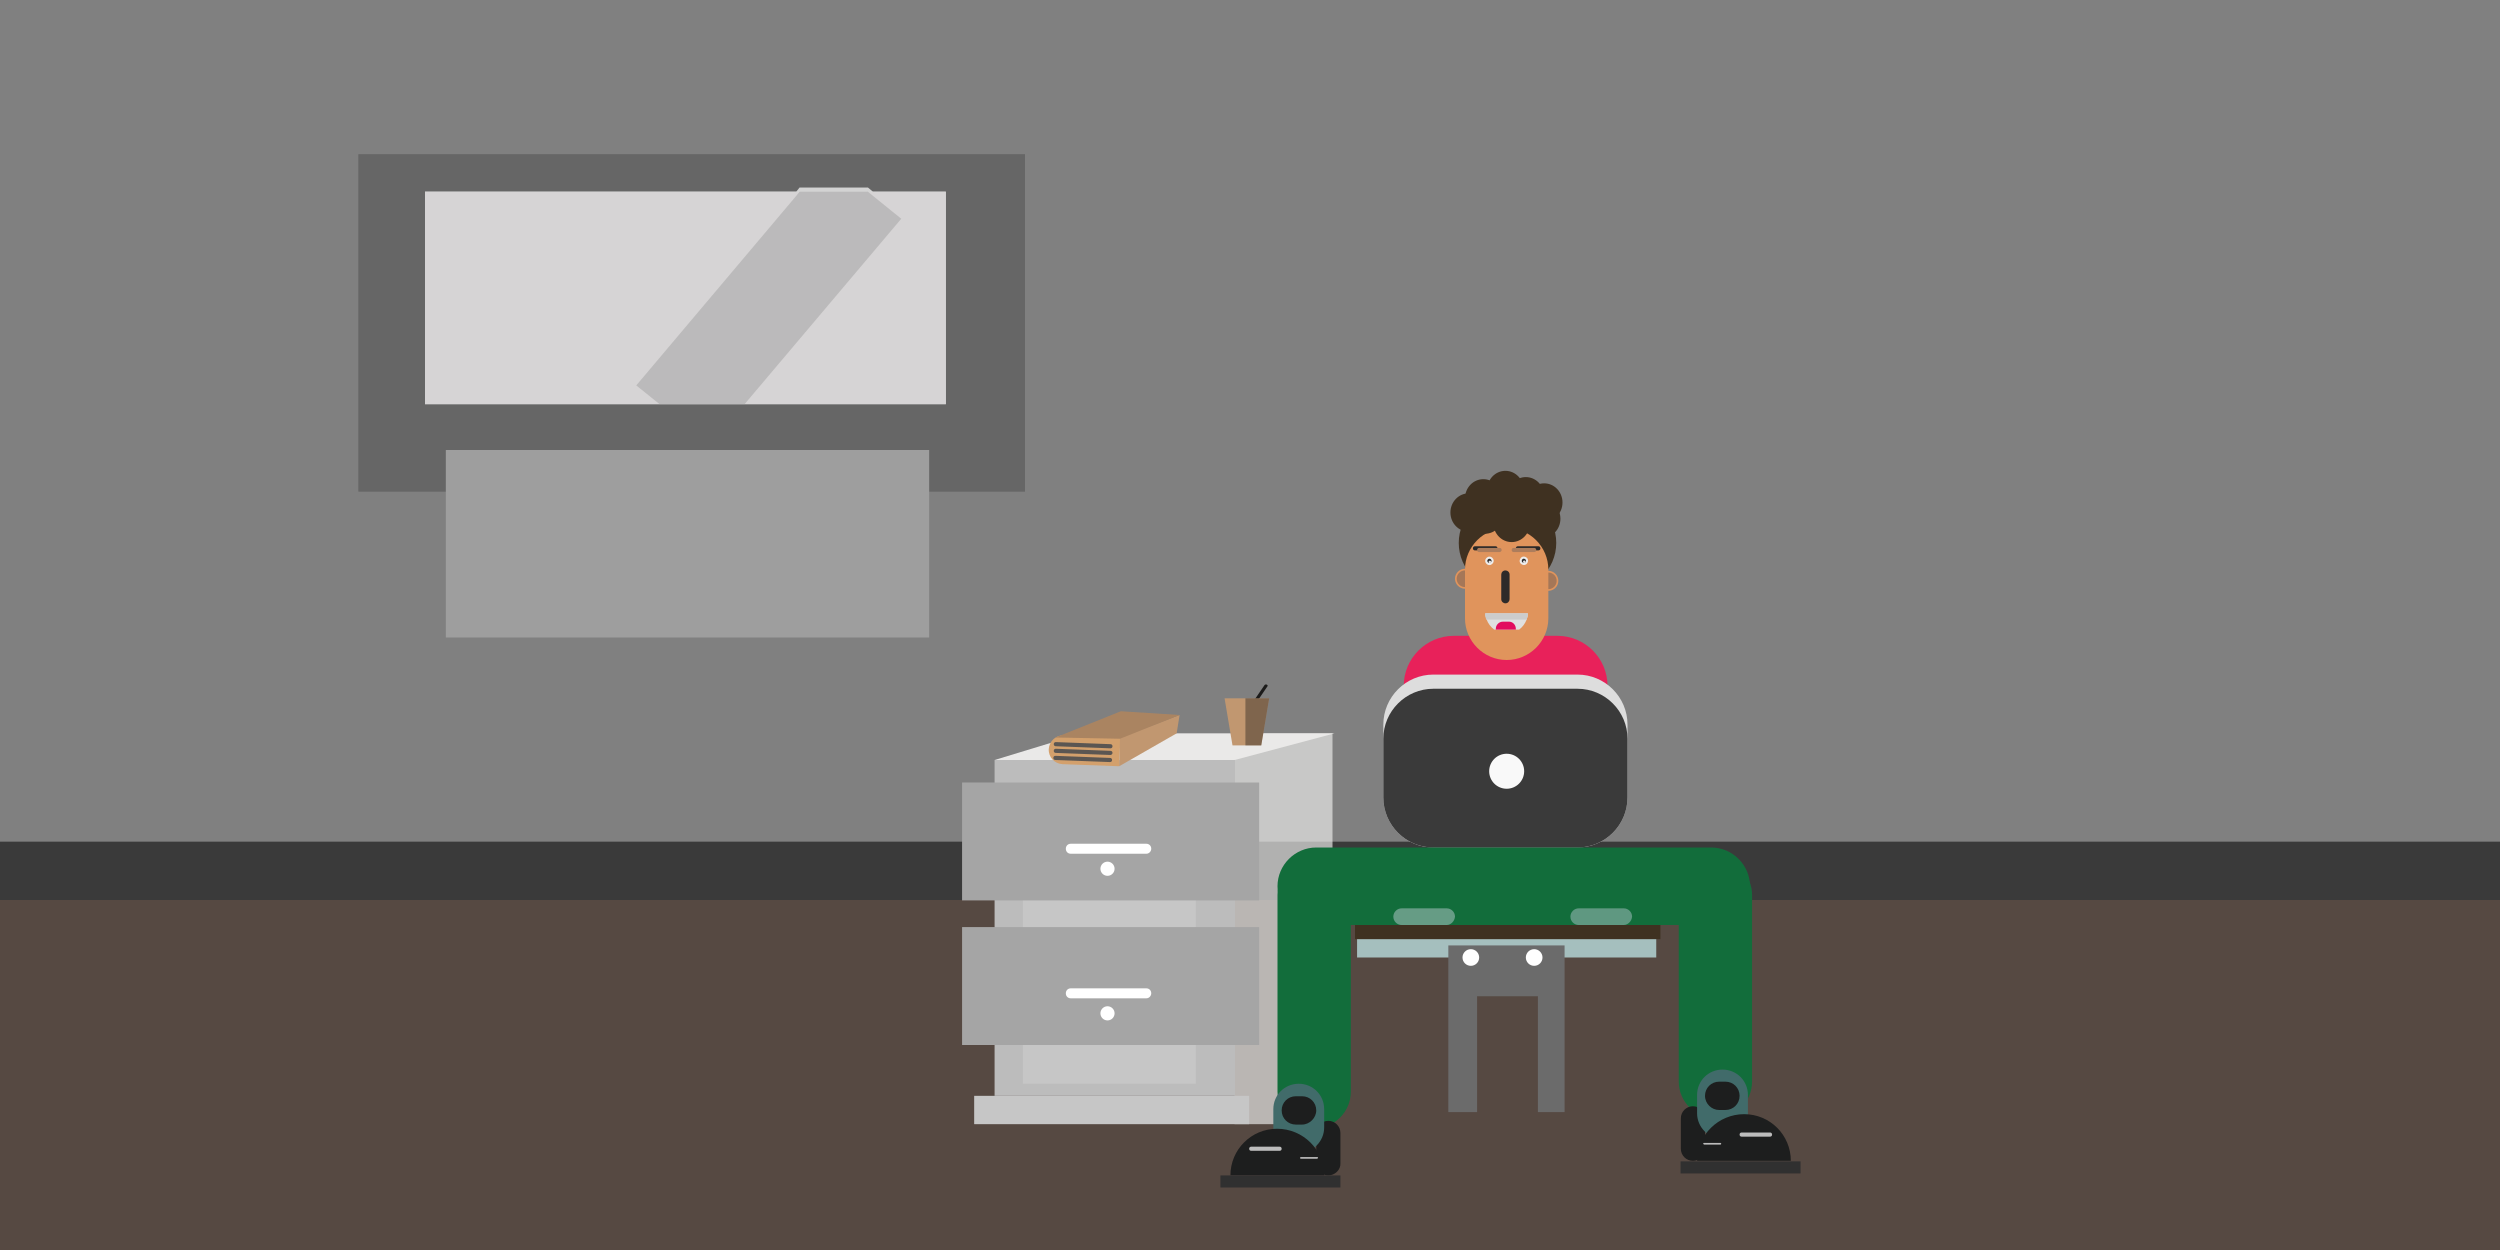 <?xml version="1.0" encoding="utf-8"?>
<!-- Generator: Adobe Illustrator 21.0.0, SVG Export Plug-In . SVG Version: 6.00 Build 0)  -->
<svg version="1.1" id="Layer_1" xmlns="http://www.w3.org/2000/svg" xmlns:xlink="http://www.w3.org/1999/xlink" x="0px" y="0px"
	 viewBox="0 0 600 300" style="enable-background:new 0 0 600 300;" xml:space="preserve">
<rect x="0" y="0" width="600" height="300" fill="#808080" stroke="none"/>
<style type="text/css">
	.st0{fill:#3A3A3A;}
	.st1{fill:#666666;}
	.st2{fill:#D3D3D3;}
	.st3{fill:#D6D4D5;}
	.st4{fill:#9E9E9E;}
	.st5{fill:#564942;}
	.st6{opacity:0.68;fill:#EAE9E8;}
	.st7{fill:#EAE9E8;}
	.st8{fill:#3F3121;}
	.st9{fill:#E8215A;}
	.st10{fill:#E0945C;}
	.st11{fill:#A57758;}
	.st12{fill:#2D2A29;}
	.st13{fill:#EDEDED;}
	.st14{fill:#282828;}
	.st15{fill:#E5E1E1;}
	.st16{fill:#AD7D5C;}
	.st17{fill:#E0E0E0;}
	.st18{fill:#DDDDDD;}
	.st19{fill:#F9F9F9;}
	.st20{fill:#126D3B;}
	.st21{fill:#1D1E1E;}
	.st22{fill:#416B6A;}
	.st23{fill:#303030;}
	.st24{fill:#BCBCBC;}
	.st25{fill:#A5BFBE;}
	.st26{opacity:0.57;fill:#A5BFBE;}
	.st27{opacity:0.53;fill:#A5BFBE;}
	.st28{fill:#6B6B6B;}
	.st29{fill:#FFFFFF;}
	.st30{fill:#CCCCCC;}
	.st31{fill:#E20C5E;}
	.st32{fill:#C6C6C6;}
	.st33{fill:#A5A5A5;}
	.st34{fill:#D3A06C;}
	.st35{fill:#5B5652;}
	.st36{fill:#C19770;}
	.st37{fill:#AA8461;}
	.st38{fill:#1C1B1A;}
	.st39{opacity:0.4;fill:#1C1B1A;}
	.st40{opacity:0.47;fill:#9E9E9E;}
</style>
<rect y="202" class="st0" width="600" height="20"/>
<rect x="86" y="37" class="st1" width="160" height="81"/>
<polygon class="st2" points="227,46 227,97 102,97 102,46 191.1,46 191.9,45 208.3,45 209.5,46 "/>
<rect x="102" y="46" class="st3" width="125" height="51"/>
<rect x="107" y="108" class="st4" width="116" height="45"/>
<rect y="216" class="st5" width="604" height="84"/>
<rect x="296.3" y="176" class="st6" width="23.5" height="93.8"/>
<polygon class="st7" points="296.3,182.4 238.7,182.4 259.7,176 320.3,176 "/>
<ellipse class="st8" cx="361.8" cy="130.3" rx="11.7" ry="11.5"/>
<path class="st9" d="M373.8,191.7h-24.9c-6.6,0-12-5.4-12-12v-15.1c0-6.6,5.4-12,12-12h24.9c6.6,0,12,5.4,12,12v15.1
	C385.8,186.3,380.4,191.7,373.8,191.7z"/>
<g>
	<g>
		<circle class="st10" cx="371.6" cy="139.4" r="2.4"/>
	</g>
	<g>
		<circle class="st11" cx="371.6" cy="139.4" r="2"/>
	</g>
</g>
<g>
	<g>
		<circle class="st10" cx="351.6" cy="138.9" r="2.4"/>
	</g>
	<g>
		<circle class="st11" cx="351.6" cy="138.9" r="2"/>
	</g>
</g>
<g>
	<path class="st10" d="M361.6,158.4L361.6,158.4c-5.5,0-10-4.5-10-10v-11.7c0-5.5,4.5-10,10-10h0c5.5,0,10,4.5,10,10v11.7
		C371.6,153.9,367.1,158.4,361.6,158.4z"/>
</g>
<path class="st12" d="M361.3,144.8L361.3,144.8c-0.5,0-1-0.4-1-1v-5.9c0-0.5,0.4-1,1-1l0,0c0.5,0,1,0.4,1,1v5.9
	C362.3,144.3,361.9,144.8,361.3,144.8z"/>
<g>
	<ellipse transform="matrix(0.721 -0.693 0.693 0.721 6.57 285.309)" class="st13" cx="357.4" cy="134.5" rx="1" ry="1"/>
	<ellipse transform="matrix(0.721 -0.693 0.693 0.721 6.57 285.309)" class="st14" cx="357.4" cy="134.5" rx="0.5" ry="0.5"/>
	
		<ellipse transform="matrix(0.721 -0.693 0.693 0.721 6.398 285.417)" class="st15" cx="357.5" cy="134.8" rx="0.3" ry="0.3"/>
</g>
<g>
	<ellipse transform="matrix(0.394 -0.919 0.919 0.394 98.035 417.674)" class="st13" cx="365.7" cy="134.5" rx="1" ry="1"/>
	
		<ellipse transform="matrix(0.394 -0.919 0.919 0.394 98.035 417.674)" class="st14" cx="365.7" cy="134.5" rx="0.5" ry="0.5"/>
	
		<ellipse transform="matrix(0.394 -0.919 0.919 0.394 97.82 417.881)" class="st15" cx="365.8" cy="134.8" rx="0.3" ry="0.3"/>
</g>
<path class="st14" d="M358.9,132.1H354c-0.3,0-0.5-0.2-0.5-0.5l0,0c0-0.3,0.2-0.5,0.5-0.5h4.9c0.3,0,0.5,0.2,0.5,0.5l0,0
	C359.4,131.8,359.2,132.1,358.9,132.1z"/>
<g>
	<path class="st16" d="M359.9,132.5H355c-0.3,0-0.5-0.2-0.5-0.5l0,0c0-0.3,0.2-0.5,0.5-0.5h4.9c0.3,0,0.5,0.2,0.5,0.5l0,0
		C360.4,132.3,360.1,132.5,359.9,132.5z"/>
</g>
<path class="st14" d="M364.3,132.1h4.9c0.3,0,0.5-0.2,0.5-0.5l0,0c0-0.3-0.2-0.5-0.5-0.5h-4.9c-0.3,0-0.5,0.2-0.5,0.5l0,0
	C363.8,131.8,364,132.1,364.3,132.1z"/>
<g>
	<path class="st16" d="M363.3,132.5h4.9c0.3,0,0.5-0.2,0.5-0.5l0,0c0-0.3-0.2-0.5-0.5-0.5h-4.9c-0.3,0-0.5,0.2-0.5,0.5l0,0
		C362.8,132.3,363,132.5,363.3,132.5z"/>
</g>
<path class="st17" d="M366.7,147.2c0,0.5-0.1,1-0.3,1.5c-0.4,1-1,1.8-1.8,2.4h-6c-0.8-0.6-1.5-1.5-1.8-2.4c-0.2-0.5-0.3-1-0.3-1.5
	H366.7z"/>
<path class="st18" d="M378.6,203.4H344c-6.6,0-12-5.4-12-12v-17.5c0-6.6,5.4-12,12-12h34.6c6.6,0,12,5.4,12,12v17.5
	C390.6,198,385.2,203.4,378.6,203.4z"/>
<path class="st0" d="M378.6,203.4H344c-6.6,0-12-5.4-12-12v-14.1c0-6.6,5.4-12,12-12h34.6c6.6,0,12,5.4,12,12v14.1
	C390.6,198,385.2,203.4,378.6,203.4z"/>
<circle class="st19" cx="361.6" cy="185.1" r="4.2"/>
<path class="st20" d="M315.4,270.8L315.4,270.8c-4.8,0-8.8-4-8.8-8.8v-47.2c0-4.8,4-8.8,8.8-8.8h0c4.8,0,8.8,4,8.8,8.8V262
	C324.2,266.9,320.2,270.8,315.4,270.8z"/>
<path class="st20" d="M411.7,268.4L411.7,268.4c-4.8,0-8.8-4-8.8-8.8v-44.8c0-4.8,4-8.8,8.8-8.8l0,0c4.8,0,8.8,4,8.8,8.8v44.8
	C420.5,264.4,416.5,268.4,411.7,268.4z"/>
<path class="st20" d="M410.7,222h-94.8c-5.1,0-9.3-4.2-9.3-9.3v0c0-5.1,4.2-9.3,9.3-9.3h94.8c5.1,0,9.3,4.2,9.3,9.3v0
	C420,217.8,415.8,222,410.7,222z"/>
<g>
	<path class="st21" d="M318.8,282.1L318.8,282.1c-1.6,0-2.9-1.3-2.9-2.9v-7.3c0-1.6,1.3-2.9,2.9-2.9l0,0c1.6,0,2.9,1.3,2.9,2.9v7.3
		C321.8,280.7,320.4,282.1,318.8,282.1z"/>
	<path class="st22" d="M311.7,276.7L311.7,276.7c-3.4,0-6.1-2.7-6.1-6.1v-4.4c0-3.4,2.7-6.1,6.1-6.1h0c3.4,0,6.1,2.7,6.1,6.1v4.4
		C317.8,273.9,315.1,276.7,311.7,276.7z"/>
	<path class="st21" d="M317.8,282.1h-22.5c0-6.2,5-11.2,11.2-11.2S317.8,275.9,317.8,282.1z"/>
	<rect x="292.9" y="282.1" class="st23" width="28.8" height="2.9"/>
	<path class="st21" d="M312.5,269.9H311c-1.9,0-3.4-1.5-3.4-3.4l0,0c0-1.9,1.5-3.4,3.4-3.4h1.5c1.9,0,3.4,1.5,3.4,3.4l0,0
		C315.9,268.3,314.3,269.9,312.5,269.9z"/>
	<path class="st24" d="M307.1,276.2h-6.8c-0.3,0-0.5-0.2-0.5-0.5l0,0c0-0.3,0.2-0.5,0.5-0.5h6.8c0.3,0,0.5,0.2,0.5,0.5l0,0
		C307.6,276,307.4,276.2,307.1,276.2z"/>
	<path class="st24" d="M316.1,277.7h-3.9c-0.1,0-0.2,0.1-0.2,0.2l0,0c0,0.1,0.1,0.2,0.2,0.2h3.9c0.1,0,0.2-0.1,0.2-0.2l0,0
		C316.4,277.8,316.3,277.7,316.1,277.7z"/>
</g>
<g>
	<path class="st21" d="M406.3,278.6L406.3,278.6c1.6,0,2.9-1.3,2.9-2.9v-7.3c0-1.6-1.3-2.9-2.9-2.9l0,0c-1.6,0-2.9,1.3-2.9,2.9v7.3
		C403.4,277.3,404.7,278.6,406.3,278.6z"/>
	<path class="st22" d="M413.4,273.3L413.4,273.3c3.4,0,6.1-2.7,6.1-6.1v-4.4c0-3.4-2.7-6.1-6.1-6.1l0,0c-3.4,0-6.1,2.7-6.1,6.1v4.4
		C407.3,270.5,410,273.3,413.4,273.3z"/>
	<path class="st21" d="M407.3,278.6h22.5c0-6.2-5-11.2-11.2-11.2S407.3,272.4,407.3,278.6z"/>
	
		<rect x="403.4" y="278.6" transform="matrix(-1 -4.492330e-11 4.492330e-11 -1 835.534 560.227)" class="st23" width="28.8" height="2.9"/>
	<path class="st21" d="M412.6,266.4h1.5c1.9,0,3.4-1.5,3.4-3.4l0,0c0-1.9-1.5-3.4-3.4-3.4h-1.5c-1.9,0-3.4,1.5-3.4,3.4l0,0
		C409.2,264.9,410.8,266.4,412.6,266.4z"/>
	<path class="st24" d="M418,272.8h6.8c0.3,0,0.5-0.2,0.5-0.5l0,0c0-0.3-0.2-0.5-0.5-0.5H418c-0.3,0-0.5,0.2-0.5,0.5l0,0
		C417.5,272.6,417.7,272.8,418,272.8z"/>
	<path class="st24" d="M409,274.3h3.9c0.1,0,0.2,0.1,0.2,0.2l0,0c0,0.1-0.1,0.2-0.2,0.2H409c-0.1,0-0.2-0.1-0.2-0.2l0,0
		C408.7,274.4,408.8,274.3,409,274.3z"/>
</g>
<rect x="325.7" y="222" class="st25" width="71.8" height="7.8"/>
<path class="st26" d="M347.2,222h-10.8c-1.1,0-2-0.9-2-2l0,0c0-1.1,0.9-2,2-2h10.8c1.1,0,2,0.9,2,2l0,0
	C349.1,221.1,348.2,222,347.2,222z"/>
<path class="st27" d="M389.7,222h-10.8c-1.1,0-2-0.9-2-2l0,0c0-1.1,0.9-2,2-2h10.8c1.1,0,2,0.9,2,2l0,0
	C391.6,221.1,390.7,222,389.7,222z"/>
<polygon class="st28" points="375.5,226.9 375.5,266.9 369.1,266.9 369.1,239.1 354.5,239.1 354.5,266.9 347.6,266.9 347.6,226.9 
	"/>
<circle class="st29" cx="353" cy="229.8" r="2"/>
<circle class="st29" cx="368.2" cy="229.8" r="2"/>
<rect x="325.2" y="222" class="st8" width="73.3" height="3.4"/>
<ellipse class="st8" cx="352.5" cy="123" rx="4.4" ry="4.6"/>
<ellipse class="st8" cx="356" cy="119.6" rx="4.4" ry="4.6"/>
<ellipse class="st8" cx="361.3" cy="117.6" rx="4.4" ry="4.6"/>
<ellipse class="st8" cx="366.2" cy="119.1" rx="4.4" ry="4.6"/>
<ellipse class="st8" cx="370.6" cy="120.6" rx="4.4" ry="4.6"/>
<ellipse class="st8" cx="370.1" cy="124.5" rx="4.4" ry="4.6"/>
<ellipse class="st8" cx="362.8" cy="125.5" rx="4.4" ry="4.6"/>
<ellipse class="st8" cx="356.4" cy="123.5" rx="4.4" ry="4.6"/>
<path class="st30" d="M366.7,147.2c0,0.5-0.1,1-0.3,1.5h-9.7c-0.2-0.5-0.3-1-0.3-1.5H366.7z"/>
<path class="st31" d="M363.8,150.9c0,0.1,0,0.2,0,0.2h-4.8c0-0.1,0-0.2,0-0.2c0-0.5,0.2-0.9,0.5-1.2c0.3-0.3,0.7-0.5,1.2-0.5h1.5
	C363,149.2,363.8,149.9,363.8,150.9z"/>
<rect x="238.7" y="182.4" class="st24" width="57.7" height="80.6"/>
<rect x="233.8" y="263" class="st32" width="66" height="6.8"/>
<rect x="245.5" y="189.2" class="st32" width="41.5" height="70.9"/>
<rect x="230.9" y="187.8" class="st33" width="71.3" height="28.3"/>
<path class="st29" d="M275.1,204.9H257c-0.7,0-1.2-0.5-1.2-1.2l0,0c0-0.7,0.5-1.2,1.2-1.2h18.1c0.7,0,1.2,0.5,1.2,1.2l0,0
	C276.3,204.3,275.8,204.9,275.1,204.9z"/>
<circle class="st29" cx="265.8" cy="208.5" r="1.7"/>
<g>
	<path class="st34" d="M268.6,183.9l-13.6-0.5c-1.9-0.1-3.4-1.7-3.3-3.6v0c0.1-1.9,1.7-3.4,3.6-3.3l13.6,0.5L268.6,183.9z"/>
	<path class="st35" d="M266.5,179.6l-13.1-0.5c-0.3,0-0.5-0.2-0.5-0.5l0,0c0-0.3,0.2-0.5,0.5-0.5l13.1,0.5c0.3,0,0.5,0.2,0.5,0.5
		l0,0C267,179.4,266.8,179.6,266.5,179.6z"/>
	<path class="st35" d="M266.5,181.2l-13.1-0.5c-0.3,0-0.5-0.2-0.5-0.5l0,0c0-0.3,0.2-0.5,0.5-0.5l13.1,0.5c0.3,0,0.5,0.2,0.5,0.5
		l0,0C267,181,266.7,181.2,266.5,181.2z"/>
	<path class="st35" d="M266.4,182.9l-13.1-0.5c-0.3,0-0.5-0.2-0.5-0.5l0,0c0-0.3,0.2-0.5,0.5-0.5l13.1,0.5c0.3,0,0.5,0.2,0.5,0.5
		l0,0C266.9,182.7,266.7,182.9,266.4,182.9z"/>
	<polygon class="st36" points="282.4,176 268.6,183.9 268.8,177 283.1,171.6 	"/>
	<polygon class="st37" points="268.8,177.3 253.3,177 269,170.7 283.1,171.6 	"/>
</g>
<rect x="230.9" y="222.5" class="st33" width="71.3" height="28.3"/>
<path class="st29" d="M275.1,239.6H257c-0.7,0-1.2-0.5-1.2-1.2v0c0-0.7,0.5-1.2,1.2-1.2h18.1c0.7,0,1.2,0.5,1.2,1.2v0
	C276.3,239,275.8,239.6,275.1,239.6z"/>
<circle class="st29" cx="265.8" cy="243.2" r="1.7"/>
<g>
	<path class="st38" d="M300.7,169.2L300.7,169.2c-0.2-0.1-0.3-0.2-0.2-0.4l3-4.4c0.1-0.1,0.3-0.2,0.5-0.1l0,0
		c0.2,0.1,0.3,0.2,0.2,0.4l-3,4.4C301.1,169.2,300.9,169.3,300.7,169.2z"/>
	<polygon class="st36" points="304.6,167.6 302.7,178.9 295.8,178.9 293.9,167.6 	"/>
	<polygon class="st39" points="304.6,167.6 302.7,178.9 298.9,178.9 298.9,167.6 	"/>
</g>
<polygon class="st40" points="216.3,52.5 178.7,97 158.3,97 152.7,92.5 191.1,47 191.9,46 208.3,46 209.5,47 "/>
</svg>
